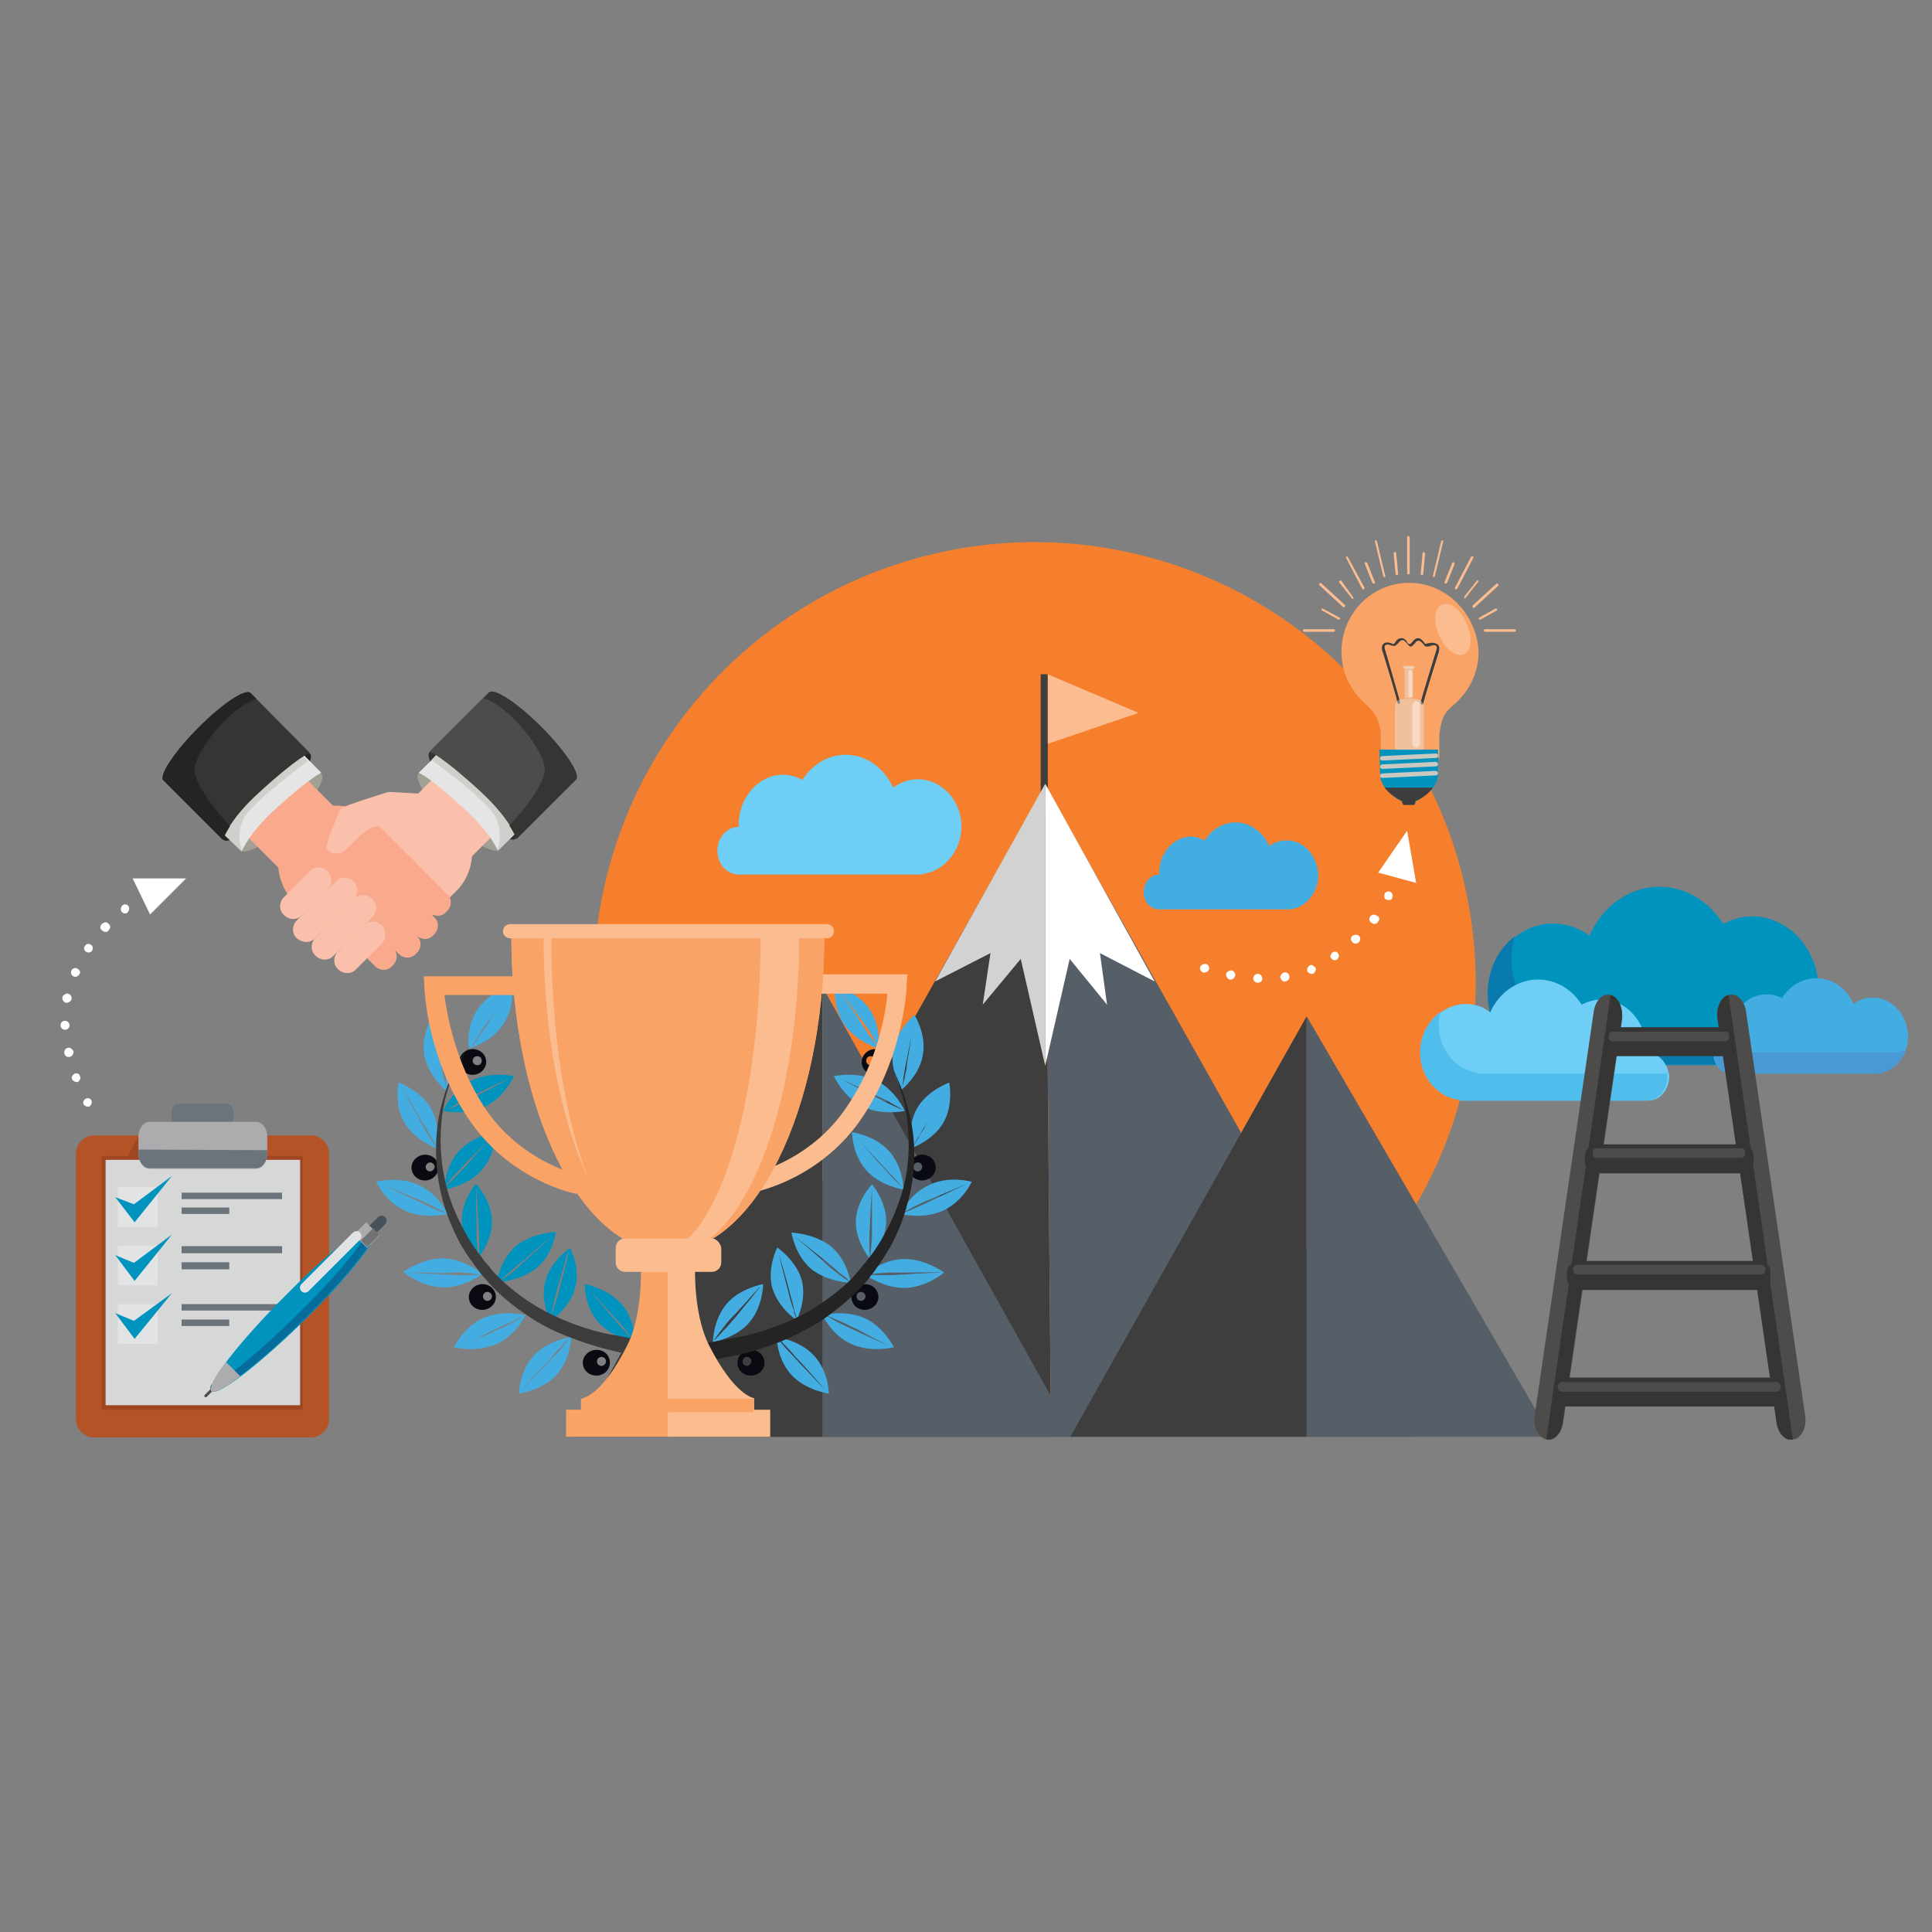 <?xml version="1.0" encoding="utf-8"?>
<!-- Generator: Adobe Illustrator 24.0.1, SVG Export Plug-In . SVG Version: 6.00 Build 0)  -->
<svg version="1.1" id="Layer_1" xmlns="http://www.w3.org/2000/svg" xmlns:xlink="http://www.w3.org/1999/xlink" x="0px" y="0px"
	 viewBox="0 0 300 300" style="enable-background:new 0 0 300 300;" xml:space="preserve">
<rect x="0" y="0" width="300" height="300" fill="#808080" stroke="none"/>
<style type="text/css">
	.st0{fill:#F57F2D;}
	.st1{fill:#6FCEF5;}
	.st2{fill:#43ADE2;}
	.st3{fill:#3E3E3E;}
	.st4{fill:#FBBC90;}
	.st5{fill:#565F67;}
	.st6{fill:#D2D2D2;}
	.st7{fill:#FFFFFF;}
	.st8{fill:#0093BE;}
	.st9{fill:#0A0B12;}
	.st10{fill:#3D3D3D;}
	.st11{fill:#242424;}
	.st12{fill:#F9A367;}
	.st13{fill:#A29F95;}
	.st14{fill:#333333;}
	.st15{fill:#FBC0AB;}
	.st16{fill:#F9AA8C;}
	.st17{fill:#E5E5E5;}
	.st18{fill:#D0CFCB;}
	.st19{fill:#4D4C4A;}
	.st20{fill:#363533;}
	.st21{fill:#B45326;}
	.st22{fill:#9F4723;}
	.st23{fill:#D6D7D7;}
	.st24{fill:#6C747B;}
	.st25{fill:#ACABAD;}
	.st26{fill:#E2E3E4;}
	.st27{fill:#066C9B;}
	.st28{fill:#48515A;}
	.st29{fill:#727275;}
	.st30{fill:#087AAE;}
	.st31{fill:#499AD4;}
	.st32{fill:#50BEED;}
	.st33{opacity:0.4;fill:#E6EFEF;enable-background:new    ;}
	.st34{fill:#9CA4AB;}
	.st35{fill:#C9C8C1;}
	.st36{opacity:0.4;fill:#FFFFFF;enable-background:new    ;}
</style>
<g>
	<g>
		<g>
			
				<ellipse transform="matrix(0.707 -0.707 0.707 0.707 -60.914 158.328)" class="st0" cx="160.7" cy="152.7" rx="68.5" ry="68.5"/>
			<path class="st1" d="M142.5,121c-1.4,0-2.7,0.5-3.8,1.3c-1.4-3-4.1-5.1-7.4-5.1c-2.7,0-5.2,1.5-6.7,3.9c-0.9-0.5-2-0.8-3-0.8
				c-3.8,0-6.9,3.5-6.9,7.8c0,0.1,0,0.3,0,0.3l0,0c-1.8,0-3.3,1.6-3.3,3.7s1.5,3.7,3.3,3.7h28.6v-0.1c3.3-0.4,6-3.6,6-7.4
				C149.3,124.3,146.2,121,142.5,121z"/>
			<path class="st2" d="M199.8,130.5c-1,0-2,0.3-2.7,0.9c-0.9-2.1-2.9-3.7-5.2-3.7c-2,0-3.8,1.1-4.8,2.8c-0.7-0.3-1.4-0.6-2.1-0.6
				c-2.7,0-5,2.5-5,5.6c0,0.1,0,0.2,0,0.3l0,0c-1.3,0-2.4,1.2-2.4,2.7c0,1.5,1,2.7,2.4,2.7h20.4l0,0c2.4-0.3,4.3-2.6,4.3-5.3
				C204.6,132.9,202.5,130.5,199.8,130.5z"/>
			<g>
				<rect x="161.6" y="104.7" class="st3" width="1.1" height="18.3"/>
				<polygon class="st4" points="162.7,115.5 176.8,110.7 162.7,104.7 				"/>
			</g>
			<g>
				<polygon class="st3" points="105.4,223.1 163.2,223.1 162.3,121.9 				"/>
				<polygon class="st5" points="163.2,223.1 219.3,223.1 162.3,121.9 				"/>
				<polygon class="st6" points="153.8,148 152.6,156 158.5,148.9 162.3,165.5 162.3,121.7 145.2,152.4 				"/>
				<polygon class="st7" points="162.3,121.7 162.3,165.5 166.1,148.9 171.9,156 170.8,148 179.3,152.4 				"/>
			</g>
			<g>
				<polygon class="st3" points="127.7,223.1 127.7,153.2 89.3,223.1 				"/>
				<polygon class="st5" points="127.7,223.1 166.7,223.1 127.7,153.2 				"/>
			</g>
			<g>
				<polygon class="st3" points="202.9,223.1 202.9,157.8 166.2,223.1 				"/>
				<polygon class="st5" points="202.9,223.1 240.9,223.1 202.9,157.8 				"/>
			</g>
		</g>
		<g>
			<g>
				<g>
					<g>
						<path class="st2" d="M74.2,156.7c-1.9,2.7-1.4,6.1-1.4,6.1s3.5-0.9,5.3-3.7c1.9-2.7,1.4-6.1,1.4-6.1S76,154,74.2,156.7z
							 M76.2,158.2c-0.3,0.6-0.8,1.1-1.1,1.7c-0.3,0.5-0.7,1-1,1.5c-0.6,0.9-1,1.4-1,1.4l0,0c0,0,0.3-0.6,0.9-1.5
							c0.3-0.4,0.6-0.9,0.9-1.5c0.3-0.5,0.8-1.1,1.2-1.6c1.6-2.2,3.2-4.4,3.2-4.4l0,0C79.2,153.6,77.6,155.9,76.2,158.2z"/>
					</g>
					<g>
						<path class="st8" d="M73.2,167.8c-3,1.5-4.4,4.7-4.4,4.7s3.5,0.8,6.6-0.7c3-1.5,4.4-4.7,4.4-4.7S76.2,166.3,73.2,167.8z
							 M79.1,167.5c0,0-2.5,1.3-5,2.6c-0.6,0.3-1.3,0.6-1.8,0.9c-0.6,0.3-1.1,0.5-1.6,0.8c-0.9,0.4-1.6,0.7-1.6,0.7l0,0
							c0,0,0.6-0.3,1.5-0.9c0.4-0.3,1-0.5,1.6-0.9c0.6-0.3,1.2-0.6,1.9-0.9C76.5,168.6,79.1,167.4,79.1,167.5L79.1,167.5z"/>
					</g>
					<g>
						<path class="st8" d="M71.2,178.8c-2.2,2.5-2.2,5.9-2.2,5.9s3.6-0.5,5.8-3c2.2-2.5,2.2-5.9,2.2-5.9S73.5,176.3,71.2,178.8z
							 M76.5,176.3L76.5,176.3c0,0-1.8,2.1-3.6,4.1c-0.4,0.5-0.9,1-1.4,1.5c-0.4,0.5-0.9,0.9-1.2,1.3c-0.8,0.8-1.3,1.2-1.3,1.2l0,0
							c0,0,0.4-0.5,1.1-1.4c0.3-0.4,0.8-0.9,1.2-1.3c0.4-0.4,0.9-0.9,1.4-1.5C74.6,178.4,76.5,176.3,76.5,176.3z"/>
					</g>
					<g>
						<path class="st8" d="M84.7,198.9c-0.9,3.2,0.8,6.2,0.8,6.2s3-2,3.8-5.1c0.9-3.2-0.8-6.2-0.8-6.2S85.5,195.8,84.7,198.9z
							 M87,199.6c-0.2,0.7-0.3,1.3-0.5,1.9s-0.3,1.2-0.5,1.6c-0.3,0.9-0.5,1.6-0.5,1.6l0,0c0,0,0.1-0.7,0.3-1.6
							c0.1-0.5,0.3-1,0.4-1.7c0.2-0.6,0.3-1.3,0.5-1.9c0.8-2.6,1.5-5.2,1.5-5.2l0,0C88.4,194.4,87.7,197.1,87,199.6z"/>
					</g>
					<g>
						<path class="st8" d="M77.1,199.1c0,0,3.6-0.1,6.2-2.2c2.6-2.1,3-5.6,3-5.6s-3.6,0.1-6.2,2.2C77.6,195.7,77.1,199.1,77.1,199.1
							z M85.9,191.9L85.9,191.9c0,0-2.1,1.8-4.2,3.7c-0.5,0.4-1,0.9-1.5,1.4c-0.5,0.4-0.9,0.8-1.4,1.1c-0.9,0.6-1.4,1-1.4,1l0,0
							c0,0,0.5-0.5,1.3-1.2c0.4-0.3,0.9-0.8,1.4-1.2s1-0.9,1.6-1.3C83.6,193.6,85.9,191.9,85.9,191.9z"/>
					</g>
					<g>
						<path class="st8" d="M71.7,189.7c0.1,3.2,2.5,5.7,2.5,5.7s2.3-2.7,2.2-5.9c-0.1-3.2-2.5-5.7-2.5-5.7S71.6,186.5,71.7,189.7z
							 M74,184.5c0,0,0.1,2.7,0.3,5.4c0,0.7,0.1,1.4,0.1,2s0,1.2,0,1.7c0,1-0.1,1.7-0.1,1.7l0,0c0,0-0.1-0.7-0.2-1.7
							c0-0.5-0.1-1.1-0.1-1.7s0-1.3,0-2C73.9,187.2,73.9,184.5,74,184.5L74,184.5z"/>
					</g>
					<g>
						<path class="st8" d="M90.8,199.4c0,0-0.1,3.4,2.1,5.9c2.2,2.5,5.7,3.1,5.7,3.1s0.1-3.4-2.1-5.9
							C94.3,200,90.8,199.4,90.8,199.4z M98.5,208.2L98.5,208.2c0,0-0.5-0.4-1.2-1.2c-0.3-0.3-0.8-0.9-1.2-1.3
							c-0.4-0.5-0.9-1-1.3-1.5c-1.8-2.1-3.5-4.2-3.5-4.2l0,0c0,0,1.9,2.1,3.7,4.1c0.4,0.5,0.9,1,1.4,1.5c0.4,0.5,0.8,0.9,1.1,1.4
							C98.1,207.7,98.5,208.2,98.5,208.2z"/>
					</g>
					<g>
						<path class="st2" d="M67.2,157.7c0,0-1.9,2.9-1.3,6.2c0.6,3.2,3.3,5.4,3.3,5.4s1.9-2.9,1.3-6.2
							C70,159.8,67.2,157.7,67.2,157.7z M69.3,168.9c0,0-0.2-0.7-0.4-1.6c-0.1-0.5-0.3-1.1-0.3-1.7s-0.2-1.3-0.3-2
							c-0.4-2.7-0.9-5.3-0.9-5.3l0,0c0,0,0.5,2.7,1.1,5.3c0.2,0.7,0.3,1.3,0.4,2c0.1,0.6,0.2,1.2,0.3,1.7
							C69.3,168.3,69.3,168.9,69.3,168.9L69.3,168.9z"/>
					</g>
					<g>
						<path class="st2" d="M61.9,168.1c0,0-0.8,3.3,0.9,6.2c1.6,2.8,5,4,5,4s0.8-3.3-0.9-6.2C65.3,169.3,61.9,168.1,61.9,168.1z
							 M67.7,178.1L67.7,178.1c0,0-0.4-0.5-0.9-1.4c-0.3-0.4-0.6-0.9-0.9-1.5c-0.3-0.5-0.7-1.1-0.9-1.7c-1.4-2.4-2.7-4.7-2.7-4.7
							l0,0c0,0,1.5,2.3,2.8,4.6c0.3,0.6,0.7,1.2,1,1.7c0.3,0.5,0.6,1.1,0.9,1.5C67.5,177.5,67.7,178.1,67.7,178.1z"/>
					</g>
					<g>
						<path class="st2" d="M65,184c-3.1-1.4-6.6-0.5-6.6-0.5s1.5,3.2,4.5,4.5c3.1,1.4,6.6,0.5,6.6,0.5S68.1,185.4,65,184z
							 M69.3,188.4L69.3,188.4c0,0-0.7-0.2-1.6-0.6c-0.5-0.2-1-0.4-1.6-0.7c-0.6-0.3-1.2-0.6-1.9-0.9c-2.6-1.2-5.1-2.4-5.1-2.4l0,0
							c0,0,2.6,1.1,5.2,2.2c0.7,0.3,1.3,0.5,1.9,0.8s1.1,0.5,1.6,0.8C68.7,188,69.3,188.4,69.3,188.4z"/>
					</g>
					<g>
						<path class="st2" d="M62.6,197.5c0,0,2.7,2.3,6.1,2.4c3.4,0.1,6.2-2.1,6.2-2.1s-2.7-2.3-6.1-2.4
							C65.5,195.4,62.6,197.5,62.6,197.5z M71.1,197.6c0.7,0,1.3,0.1,1.8,0.1c1,0.1,1.8,0.2,1.8,0.2l0,0c0,0-0.7,0-1.8,0.1
							c-0.5,0-1.1,0-1.8,0c-0.7,0-1.4-0.1-2.1-0.1c-2.8-0.1-5.6-0.3-5.6-0.3l0,0c0,0,2.8,0,5.6,0.1
							C69.8,197.6,70.5,197.6,71.1,197.6z"/>
					</g>
					<g>
						<path class="st2" d="M75,204.7c-3.1,1.4-4.5,4.5-4.5,4.5s3.5,0.9,6.6-0.5c3.1-1.4,4.5-4.5,4.5-4.5S78.1,203.3,75,204.7z
							 M81.4,204.3L81.4,204.3c0,0-0.6,0.3-1.5,0.9c-0.5,0.3-1,0.5-1.6,0.8c-0.6,0.3-1.3,0.5-1.9,0.9c-2.6,1.1-5.1,2.3-5.1,2.3l0,0
							c0,0,2.6-1.2,5-2.5c0.6-0.3,1.3-0.6,1.9-0.9c0.6-0.3,1.2-0.5,1.6-0.7C80.7,204.5,81.4,204.3,81.4,204.3z"/>
					</g>
					<g>
						<path class="st2" d="M80.6,216.4c0,0,3.6-0.5,5.8-2.9c2.2-2.4,2.3-5.9,2.3-5.9s-3.6,0.5-5.8,2.9
							C80.6,213,80.6,216.4,80.6,216.4z M86,210.3c0.4-0.5,0.9-0.9,1.2-1.3c0.7-0.8,1.2-1.2,1.2-1.2l0,0c0,0-0.4,0.5-1.1,1.4
							c-0.3,0.4-0.7,0.9-1.2,1.3c-0.4,0.4-0.9,0.9-1.4,1.5c-1.9,2-3.8,4-3.8,4l0,0c0,0,1.8-2.1,3.7-4.1
							C85.2,211.3,85.6,210.8,86,210.3z"/>
					</g>
					<path class="st9" d="M73.4,162.9c-1.1,0-2.1,0.9-2.1,2s0.9,2,2.1,2c1.1,0,2.1-0.9,2.1-2S74.6,162.9,73.4,162.9z M74.1,165.4
						c-0.4,0-0.7-0.3-0.7-0.7s0.3-0.7,0.7-0.7c0.4,0,0.7,0.3,0.7,0.7C74.8,165.2,74.5,165.4,74.1,165.4z"/>
					<path class="st9" d="M66,179.3c-1.1,0-2.1,0.9-2.1,2s0.9,2,2.1,2c1.1,0,2.1-0.9,2.1-2S67.2,179.3,66,179.3z M66.8,181.9
						c-0.4,0-0.7-0.3-0.7-0.7c0-0.3,0.3-0.7,0.7-0.7c0.3,0,0.7,0.3,0.7,0.7C67.5,181.5,67.1,181.9,66.8,181.9z"/>
					<path class="st9" d="M74.9,199.4c-1.1,0-2.1,0.9-2.1,2s0.9,2,2.1,2c1.1,0,2.1-0.9,2.1-2S76.1,199.4,74.9,199.4z M75.7,202
						c-0.4,0-0.7-0.3-0.7-0.7s0.3-0.7,0.7-0.7c0.3,0,0.7,0.3,0.7,0.7S76,202,75.7,202z"/>
					<path class="st9" d="M92.6,209.6c-1.1,0-2.1,0.9-2.1,2c0,1.1,0.9,2,2.1,2s2.1-0.9,2.1-2C94.7,210.4,93.8,209.6,92.6,209.6z
						 M93.4,212.1c-0.4,0-0.7-0.3-0.7-0.7s0.3-0.7,0.7-0.7c0.4,0,0.7,0.3,0.7,0.7C94.1,211.8,93.7,212.1,93.4,212.1z"/>
					<path class="st10" d="M111.8,216.9c-0.3-0.6-0.7-1.5-1.5-2.5c-0.8-0.9-1.8-2.1-3.2-3.1c-1.4-0.9-3.1-1.9-5-2.5
						c-1-0.3-2.1-0.6-3.1-0.8c-0.5-0.1-1.1-0.2-1.6-0.3c-0.5-0.1-1-0.2-1.5-0.3c-2.1-0.3-4.3-0.9-6.5-1.7s-4.4-1.8-6.5-3.1
						c-2.1-1.3-4-2.8-5.7-4.5c-0.4-0.4-0.9-0.9-1.2-1.4c-0.4-0.5-0.9-0.9-1.2-1.5c-0.8-0.9-1.5-2-2.1-3c-1.2-2.1-2.2-4.2-2.9-6.3
						c-1.4-4.4-1.6-8.6-1.2-12.2c0.4-3.6,1.5-6.5,2.6-8.5c0.5-0.9,0.9-1.7,1.3-2.1c0.3-0.5,0.5-0.8,0.5-0.8s-0.2,0.3-0.5,0.7
						c-0.3,0.5-0.9,1.2-1.4,2.1c-1.1,1.9-2.3,4.8-3,8.5c-0.6,3.7-0.6,8.1,0.6,12.6c0.6,2.3,1.5,4.5,2.7,6.8c0.6,1.1,1.3,2.1,2.1,3.2
						c0.3,0.5,0.8,1,1.1,1.5c0.4,0.5,0.9,1,1.3,1.5c1.7,1.9,3.8,3.6,5.9,5c2.1,1.5,4.4,2.6,6.8,3.5c2.3,0.9,4.6,1.6,6.8,2.1
						c0.5,0.1,1.1,0.3,1.7,0.3c0.6,0.1,1,0.2,1.5,0.3c0.9,0.2,1.9,0.4,2.7,0.7c1.7,0.6,3.2,1.3,4.3,2.1c1.1,0.9,2,1.7,2.5,2.5
						c0.6,0.8,0.9,1.5,1.1,1.9c0.1,0.3,0.2,0.4,0.2,0.5s0,0.2,0,0.2l2.9-0.6c0,0,0-0.2-0.1-0.3C112,217.4,111.9,217.2,111.8,216.9z"
						/>
				</g>
				<g>
					<g>
						<path class="st2" d="M129.7,153c0,0-0.5,3.4,1.4,6.1c1.9,2.7,5.3,3.7,5.3,3.7s0.5-3.4-1.4-6.1C133.2,154,129.7,153,129.7,153z
							 M136.4,162.6L136.4,162.6c0,0-0.4-0.5-1.1-1.4c-0.3-0.4-0.7-0.9-1-1.5c-0.3-0.5-0.8-1.1-1.1-1.7c-1.5-2.3-3-4.5-3-4.5l0,0
							c0,0,1.6,2.2,3.2,4.4c0.4,0.5,0.8,1.1,1.2,1.6c0.3,0.5,0.7,1,0.9,1.5C136,162,136.4,162.6,136.4,162.6z"/>
					</g>
					<g>
						<path class="st2" d="M136.1,167.8c-3-1.5-6.6-0.7-6.6-0.7s1.4,3.2,4.4,4.7c3,1.5,6.6,0.7,6.6,0.7S139.1,169.3,136.1,167.8z
							 M140.3,172.4L140.3,172.4c0,0-0.7-0.3-1.6-0.7c-0.5-0.3-1-0.4-1.6-0.8c-0.6-0.3-1.2-0.6-1.8-0.9c-2.5-1.3-5-2.6-5-2.6l0,0
							c0,0,2.6,1.2,5.1,2.4c0.6,0.3,1.3,0.6,1.9,0.9c0.6,0.3,1.1,0.6,1.6,0.9C139.7,172,140.3,172.4,140.3,172.4z"/>
					</g>
					<g>
						<path class="st2" d="M132.3,175.8c0,0,0,3.4,2.2,5.9c2.2,2.5,5.8,3,5.8,3s0-3.4-2.2-5.9C135.9,176.3,132.3,175.8,132.3,175.8z
							 M140.2,184.4L140.2,184.4c0,0-0.5-0.4-1.3-1.2c-0.3-0.3-0.8-0.8-1.2-1.3c-0.4-0.5-0.9-1-1.4-1.5c-1.8-2.1-3.7-4.1-3.7-4.1
							l0,0c0,0,1.9,2,3.8,4c0.5,0.5,0.9,1,1.4,1.5c0.4,0.5,0.9,0.9,1.2,1.3C139.7,183.9,140.2,184.4,140.2,184.4z"/>
					</g>
					<g>
						<path class="st2" d="M120.7,193.7c0,0-1.6,3.1-0.8,6.2c0.9,3.2,3.8,5.1,3.8,5.1s1.6-3.1,0.8-6.2
							C123.7,195.8,120.7,193.7,120.7,193.7z M123.7,204.9c0,0-0.3-0.6-0.5-1.6c-0.2-0.5-0.3-1-0.5-1.6c-0.2-0.6-0.3-1.3-0.5-1.9
							c-0.7-2.7-1.3-5.2-1.3-5.2l0,0c0,0,0.8,2.6,1.5,5.2c0.2,0.7,0.3,1.3,0.5,1.9s0.3,1.2,0.4,1.7
							C123.6,204.2,123.7,204.9,123.7,204.9L123.7,204.9z"/>
					</g>
					<g>
						<path class="st2" d="M129.1,193.6c-2.6-2.1-6.2-2.2-6.2-2.2s0.5,3.4,3,5.6c2.6,2.1,6.2,2.2,6.2,2.2S131.6,195.7,129.1,193.6z
							 M131.9,199L131.9,199c0,0-0.6-0.3-1.5-1c-0.4-0.3-0.9-0.7-1.4-1.1c-0.5-0.4-1-0.9-1.5-1.4c-2.1-1.8-4.2-3.6-4.2-3.6l0,0
							c0,0,2.1,1.7,4.4,3.5c0.5,0.4,1.1,0.9,1.6,1.3s0.9,0.9,1.4,1.2C131.5,198.4,131.9,199,131.9,199z"/>
					</g>
					<g>
						<path class="st2" d="M132.9,189.6c-0.1,3.2,2.2,5.9,2.2,5.9s2.4-2.6,2.5-5.7c0.1-3.2-2.2-5.9-2.2-5.9S133,186.4,132.9,189.6z
							 M135.4,189.9c0,0.7,0,1.4,0,2s-0.1,1.2-0.1,1.7c-0.1,1-0.2,1.7-0.2,1.7l0,0c0,0-0.1-0.7-0.1-1.7c0-0.5,0-1.1,0-1.7
							s0.1-1.3,0.1-2c0.1-2.7,0.3-5.4,0.3-5.4l0,0C135.4,184.5,135.4,187.2,135.4,189.9z"/>
					</g>
					<g>
						<path class="st2" d="M112.8,202.5c-2.1,2.5-2.1,5.9-2.1,5.9s3.6-0.6,5.7-3.1c2.1-2.5,2.1-5.9,2.1-5.9S114.9,200,112.8,202.5z
							 M114.5,204.2c-0.4,0.5-0.9,1-1.3,1.5c-0.4,0.5-0.9,0.9-1.2,1.3c-0.7,0.8-1.2,1.2-1.2,1.2l0,0c0,0,0.4-0.6,1-1.4
							c0.3-0.4,0.7-0.9,1.1-1.4c0.4-0.5,0.9-1,1.4-1.5c1.9-2.1,3.7-4.1,3.7-4.1l0,0C118,199.9,116.3,202,114.5,204.2z"/>
					</g>
					<g>
						<path class="st2" d="M138.7,163c-0.6,3.2,1.3,6.2,1.3,6.2s2.8-2.2,3.3-5.4c0.6-3.2-1.3-6.2-1.3-6.2S139.3,159.8,138.7,163z
							 M141.1,163.6c-0.1,0.7-0.3,1.4-0.3,2s-0.3,1.2-0.3,1.7c-0.3,1-0.4,1.6-0.4,1.6l0,0c0,0,0.1-0.7,0.2-1.7
							c0.1-0.5,0.2-1.1,0.3-1.7c0.1-0.6,0.3-1.3,0.4-2c0.5-2.7,1.1-5.3,1.1-5.3l0,0C141.9,158.3,141.5,161,141.1,163.6z"/>
					</g>
					<g>
						<path class="st2" d="M142.4,172.1c-1.6,2.8-0.9,6.2-0.9,6.2s3.4-1.2,5-4s0.9-6.2,0.9-6.2S144,169.3,142.4,172.1z M144.4,173.5
							c-0.3,0.6-0.7,1.2-0.9,1.7c-0.3,0.5-0.7,1-0.9,1.5c-0.5,0.9-0.9,1.5-0.9,1.5l0,0c0,0,0.3-0.6,0.8-1.5c0.3-0.4,0.5-0.9,0.9-1.5
							c0.3-0.5,0.7-1.1,1-1.7c1.5-2.3,2.8-4.6,2.8-4.6l0,0C147.1,168.7,145.7,171.1,144.4,173.5z"/>
					</g>
					<g>
						<path class="st2" d="M144.3,184c-3.1,1.4-4.5,4.5-4.5,4.5s3.5,0.9,6.6-0.5c3.1-1.4,4.5-4.5,4.5-4.5S147.3,182.5,144.3,184z
							 M150.2,183.8c0,0-2.6,1.2-5.1,2.4c-0.6,0.3-1.3,0.6-1.9,0.9c-0.6,0.3-1.2,0.5-1.6,0.7c-0.9,0.4-1.6,0.6-1.6,0.6l0,0
							c0,0,0.6-0.3,1.5-0.8c0.5-0.3,1-0.5,1.6-0.8c0.6-0.3,1.3-0.5,1.9-0.8C147.6,184.9,150.2,183.8,150.2,183.8L150.2,183.8z"/>
					</g>
					<g>
						<path class="st2" d="M134.3,197.9c0,0,2.8,2.1,6.2,2.1c3.4-0.1,6.1-2.4,6.1-2.4s-2.8-2.1-6.2-2.1
							C137.1,195.5,134.3,197.9,134.3,197.9z M146,197.6c0,0-2.8,0.1-5.6,0.3c-0.7,0-1.5,0.1-2.1,0.1c-0.7,0-1.3,0-1.8,0
							c-1,0-1.8-0.1-1.8-0.1l0,0c0,0,0.7-0.1,1.8-0.2c0.5,0,1.1-0.1,1.8-0.1c0.7,0,1.4,0,2.1,0C143.1,197.6,146,197.5,146,197.6
							L146,197.6z"/>
					</g>
					<g>
						<path class="st2" d="M134.3,204.7c-3.1-1.4-6.6-0.5-6.6-0.5s1.5,3.2,4.5,4.5c3.1,1.4,6.6,0.5,6.6,0.5S137.3,206.1,134.3,204.7
							z M138.1,209c0,0-2.6-1.1-5.1-2.3c-0.7-0.3-1.3-0.6-1.9-0.9c-0.6-0.3-1.1-0.5-1.6-0.8c-0.9-0.5-1.5-0.9-1.5-0.9l0,0
							c0,0,0.7,0.3,1.6,0.7c0.5,0.2,1,0.4,1.6,0.7c0.6,0.3,1.2,0.6,1.9,0.9C135.6,207.8,138.1,209,138.1,209L138.1,209z"/>
					</g>
					<g>
						<path class="st2" d="M120.6,207.6c0,0,0,3.4,2.3,5.9c2.2,2.4,5.8,2.9,5.8,2.9s0-3.4-2.3-5.9
							C124.2,208.1,120.6,207.6,120.6,207.6z M128.2,215.9c0,0-1.9-2-3.8-4c-0.5-0.5-0.9-1-1.4-1.5c-0.4-0.5-0.9-0.9-1.2-1.3
							c-0.7-0.8-1.1-1.4-1.1-1.4l0,0c0,0,0.5,0.4,1.2,1.2c0.3,0.3,0.8,0.8,1.2,1.3c0.4,0.5,0.9,1,1.4,1.5
							C126.4,213.8,128.2,215.9,128.2,215.9L128.2,215.9z"/>
					</g>
					<path class="st9" d="M135.9,162.9c-1.1,0-2.1,0.9-2.1,2s0.9,2,2.1,2s2.1-0.9,2.1-2S137,162.9,135.9,162.9z M135.2,165.4
						c-0.4,0-0.7-0.3-0.7-0.7s0.3-0.7,0.7-0.7c0.4,0,0.7,0.3,0.7,0.7C135.9,165.2,135.5,165.4,135.2,165.4z"/>
					<path class="st9" d="M143.2,179.3c-1.1,0-2.1,0.9-2.1,2s0.9,2,2.1,2c1.1,0,2.1-0.9,2.1-2S144.4,179.3,143.2,179.3z
						 M142.5,181.9c-0.4,0-0.7-0.3-0.7-0.7c0-0.3,0.3-0.7,0.7-0.7c0.4,0,0.7,0.3,0.7,0.7C143.2,181.5,142.9,181.9,142.5,181.9z"/>
					<path class="st9" d="M134.3,199.4c-1.1,0-2.1,0.9-2.1,2s0.9,2,2.1,2c1.1,0,2.1-0.9,2.1-2S135.5,199.4,134.3,199.4z M133.7,202
						c-0.4,0-0.7-0.3-0.7-0.7s0.3-0.7,0.7-0.7c0.3,0,0.7,0.3,0.7,0.7S134,202,133.7,202z"/>
					<path class="st9" d="M116.6,209.6c-1.1,0-2.1,0.9-2.1,2c0,1.1,0.9,2,2.1,2s2.1-0.9,2.1-2C118.7,210.4,117.7,209.6,116.6,209.6z
						 M116,212.1c-0.4,0-0.7-0.3-0.7-0.7s0.3-0.7,0.7-0.7c0.3,0,0.7,0.3,0.7,0.7C116.6,211.8,116.3,212.1,116,212.1z"/>
					<path class="st11" d="M138.4,165.5c-0.5-0.9-1-1.6-1.4-2.1c-0.3-0.4-0.5-0.7-0.5-0.7s0.2,0.3,0.5,0.8
						C137.3,164,137.8,164.7,138.4,165.5c0.9,2,2.1,4.9,2.5,8.6c0.4,3.6,0.3,8-1.2,12.2c-0.7,2.1-1.7,4.3-2.9,6.3
						c-0.6,1-1.3,2.1-2.1,3c-0.3,0.5-0.8,0.9-1.2,1.5c-0.3,0.4-0.8,0.9-1.2,1.4c-1.7,1.7-3.7,3.2-5.7,4.5c-2.1,1.3-4.3,2.3-6.5,3.1
						c-2.2,0.8-4.4,1.4-6.5,1.7c-0.5,0.1-1,0.2-1.5,0.3c-0.5,0.1-1.1,0.2-1.6,0.3c-1.1,0.2-2.1,0.4-3.1,0.8c-2,0.6-3.7,1.5-5,2.5
						s-2.4,2.1-3.2,3.1c-0.8,0.9-1.2,1.9-1.5,2.5c-0.2,0.3-0.3,0.6-0.3,0.8c-0.1,0.2-0.1,0.3-0.1,0.3l2.9,0.6c0,0,0-0.1,0-0.2
						c0-0.1,0.1-0.3,0.2-0.5c0.2-0.4,0.5-1.1,1.1-1.9c0.6-0.8,1.4-1.6,2.5-2.5c1.1-0.9,2.6-1.5,4.3-2.1c0.9-0.3,1.8-0.5,2.7-0.7
						c0.5-0.1,0.9-0.2,1.5-0.3c0.5-0.1,1.1-0.2,1.7-0.3c2.2-0.5,4.5-1.2,6.8-2.1c2.3-0.9,4.6-2.1,6.8-3.5c2.1-1.5,4.2-3.2,5.9-5
						c0.4-0.5,0.9-0.9,1.3-1.5c0.3-0.5,0.8-0.9,1.1-1.5c0.8-1,1.4-2.1,2.1-3.2c1.2-2.2,2.1-4.4,2.7-6.8c1.3-4.5,1.3-9,0.6-12.6
						C140.7,170.3,139.4,167.4,138.4,165.5z"/>
				</g>
			</g>
			<g>
				<path class="st4" d="M126.9,154.3h10.9c-0.3,3.1-1.5,10.5-6.2,17.4c-5.7,8.7-14.9,10.6-15,10.6l0.6,2.8
					c0.4-0.1,10.5-2.1,16.9-11.9c6.3-9.6,6.7-19.9,6.7-20.4l0.1-1.5h-14.1L126.9,154.3L126.9,154.3z"/>
				<path class="st12" d="M79.4,145.1c0,0.1,0,0.1,0,0.2c0,27.1,10.9,49.1,24.3,49.1c13.4,0,24.3-22,24.3-49.1c0-0.1,0-0.1,0-0.2
					L79.4,145.1L79.4,145.1z"/>
				<path class="st12" d="M79.4,145.1c0,0.1,0,0.1,0,0.2c0,27.1,10.9,49.1,24.3,49.1c13.4,0,24.3-22,24.3-49.1c0-0.1,0-0.1,0-0.2
					L79.4,145.1L79.4,145.1z"/>
				<g>
					<path class="st12" d="M97.4,208.9c-4,8-7,8.2-7,8.2v1.8h-2.5v4.2h15.9v-28.4l-4.3,0.3C99.4,194.9,100.2,203.3,97.4,208.9z"/>
					<g>
						<path class="st4" d="M117.1,217.1c0,0-3-0.3-7-8.2c-2.8-5.6-2.1-13.9-2.1-13.9l-4.3-0.3v28.4h15.9v-4.2h-2.5V217.1z"/>
					</g>
				</g>
				<path class="st12" d="M75.2,171.9c-4.5-6.9-5.8-14.4-6.2-17.4h10.9v-2.9H65.8l0.1,1.5c0,0.4,0.3,10.8,6.7,20.4
					c6.4,9.8,16.5,11.8,16.9,11.9l0.6-2.8C90,182.4,80.9,180.6,75.2,171.9z"/>
				<g>
					<g>
						<path class="st4" d="M85.7,145.3h-1.3c0,0.1,0,0.1,0,0.2c0,15,2.7,28.4,6.9,37.4c-3.5-9-5.7-22.4-5.7-37.4
							C85.7,145.4,85.7,145.4,85.7,145.3z"/>
					</g>
					<g>
						<path class="st4" d="M118.1,145.3c0,0.1,0,0.1,0,0.2c0,26.1-6.7,47.4-15.1,49c0.4,0.1,0.9,0.1,1.3,0.1
							c10.9,0,19.8-22,19.8-49.1c0-0.1,0-0.1,0-0.2H118.1z"/>
					</g>
				</g>
				<path class="st4" d="M110.5,192.3H97.1c-0.9,0-1.5,0.7-1.5,1.5v2.2c0,0.9,0.7,1.5,1.5,1.5h13.4c0.9,0,1.5-0.7,1.5-1.5v-2.2
					C111.9,193,111.2,192.3,110.5,192.3z"/>
				<rect x="90.2" y="217.2" class="st12" width="26.8" height="2.1"/>
				<path class="st4" d="M128.4,143.5H79.2c-0.6,0-1.1,0.5-1.1,1.1s0.5,1.1,1.1,1.1h49.2c0.6,0,1.1-0.5,1.1-1.1
					S129,143.5,128.4,143.5z"/>
			</g>
		</g>
		<g>
			<path class="st11" d="M40,122.3c-3.8,3.8-6.2,7.4-5.3,8.1c0.8,0.8,4.4-1.6,8.1-5.3c3.8-3.8,6.2-7.4,5.3-8.1
				C47.4,116.1,43.7,118.5,40,122.3z"/>
			<path class="st13" d="M42.2,124.6c-3.4,3.2-5.6,6.6-4.8,7.4c0.8,0.9,4.3-1.1,7.7-4.4c3.4-3.2,5.6-6.6,4.8-7.4
				C49.1,119.3,45.7,121.3,42.2,124.6z"/>
			<path class="st14" d="M66.7,116.8c-0.8,0.8,1.6,4.4,5.3,8.1c3.8,3.8,7.4,6.2,8.1,5.3c0.8-0.8-1.6-4.4-5.3-8.1
				C71.1,118.4,67.5,116,66.7,116.8z"/>
			<path class="st13" d="M72.7,124.5c-3.4-3.2-6.8-5.2-7.7-4.4c-0.8,0.9,1.4,4.2,4.8,7.4c3.4,3.2,6.8,5.2,7.7,4.4
				C78.2,131.1,76.1,127.7,72.7,124.5z"/>
			
				<rect x="63.6" y="118.4" transform="matrix(0.707 -0.707 0.707 0.707 -67.052 87.791)" class="st15" width="17.8" height="12.8"/>
			<path class="st15" d="M70.3,125.8c-3.2-3.2-8.6-3.2-11.9,0l-6.1,6.1c-3.2,3.2-3.2,8.6,0,11.9l0.6,0.6c3.2,3.2,8.6,3.2,11.9,0
				l6.1-6.1c3.2-3.2,3.2-8.6,0-11.9L70.3,125.8z"/>
			
				<rect x="37.6" y="117.6" transform="matrix(0.707 -0.707 0.707 0.707 -76.526 68.138)" class="st16" width="12.8" height="17.8"/>
			<path class="st16" d="M58.1,127.5c-3.2-3.2-8.6-3.2-11.9,0l-0.6,0.6c-3.2,3.2-3.2,8.6,0,11.9l6.1,6.1c3.2,3.2,8.6,3.2,11.9,0
				l0.6-0.6c3.2-3.2,3.2-8.6,0-11.9L58.1,127.5z"/>
			<path class="st15" d="M60.2,123c-0.5,0.2-7.3,2.2-7.4,2.7c-0.2,0.5-2.1,5-2.1,5.8c-0.1,0.9,1.9,1.4,2.7,0.7
				c0.9-0.7,3-3.3,4.6-3.8c2-0.5,3.8-0.8,5.1-0.9c0.6,0,3.3-0.2,5.2-0.3l4.1-3.1c0,0-4.4-0.9-5.5-0.9
				C65.9,123.4,60.8,122.9,60.2,123z"/>
			<path class="st15" d="M50.9,135.3c-0.8-0.8-2.1-0.8-2.8,0l-4,4c-0.8,0.8-0.8,2.1,0,2.8c0.8,0.8,2.1,0.8,2.8,0l4-4
				C51.6,137.4,51.6,136.1,50.9,135.3L50.9,135.3z"/>
			<g>
				<path class="st16" d="M55.3,141.5c-0.8-0.8-2-0.8-2.7,0l-0.1,0.1c-0.8,0.8-0.8,2,0,2.7l5.7,5.7c0.8,0.8,2,0.8,2.7,0l0.1-0.1
					c0.8-0.8,0.8-2,0-2.7L55.3,141.5z"/>
				<path class="st16" d="M56.6,137.2c-0.8-0.8-2-0.8-2.7,0l-0.1,0.1c-0.8,0.8-0.8,2,0,2.7l8.1,8.1c0.8,0.8,2,0.8,2.7,0l0.1-0.1
					c0.8-0.8,0.8-2,0-2.7L56.6,137.2z"/>
				<path class="st16" d="M59.3,134.3c-0.8-0.8-2-0.8-2.7,0l-0.1,0.1c-0.8,0.8-0.8,2,0,2.7l8.1,8.1c0.8,0.8,2,0.8,2.7,0l0.1-0.1
					c0.8-0.8,0.8-2,0-2.7L59.3,134.3z"/>
				<path class="st16" d="M63.7,133.1c-0.8-0.8-2-0.8-2.7,0l-0.1,0.1c-0.8,0.8-0.8,2,0,2.7l5.7,5.7c0.8,0.8,2,0.8,2.7,0l0.1-0.1
					c0.8-0.8,0.8-2,0-2.7L63.7,133.1z"/>
			</g>
			<path class="st15" d="M52.1,136.9l-6,6c-0.8,0.8-0.8,2.1,0,2.8s2.1,0.8,2.8,0l6-6c0.8-0.8,0.8-2.1,0-2.8
				C54.1,136.1,52.8,136.1,52.1,136.9z"/>
			<path class="st15" d="M55,139.6l-6,6c-0.8,0.8-0.8,2.1,0,2.8c0.8,0.8,2.1,0.8,2.8,0l6-6c0.8-0.8,0.8-2.1,0-2.8
				C57,138.8,55.7,138.8,55,139.6z"/>
			<path class="st15" d="M59.3,143.7c-0.8-0.8-2.1-0.8-2.8,0l-4,4c-0.8,0.8-0.8,2.1,0,2.8c0.8,0.8,2.1,0.8,2.8,0l4-4
				C60,145.8,60,144.5,59.3,143.7L59.3,143.7z"/>
			<path class="st17" d="M65,120c0,0,1.6,0.5,7,5.5c4.3,3.9,5.3,6.6,5.3,6.6l8.3-8.1l-12.2-12.2L65,120z"/>
			<path class="st17" d="M29.3,124l8.3,8.1c0,0,1-2.7,5.3-6.6c5.4-4.9,7-5.5,7-5.5l-8.3-8.4L29.3,124z"/>
			<path class="st18" d="M33.2,128.1l4.4,4.2c0,0-1.1-2.7,0.3-5.3c1.4-2.6,9.9-8.8,9.9-8.8l-1.5-1.5L33.2,128.1z"/>
			<path class="st18" d="M67,118c0,0,8.6,6.2,9.9,8.8c1.4,2.6,0.3,5.3,0.3,5.3l4.4-4.2l-13.2-11.4L67,118z"/>
			<path class="st19" d="M75.9,107.5L75.9,107.5l-9.2,9.2c0,0,1.8,0.6,7.8,6.1c4.8,4.4,5.7,7.4,5.7,7.4l9.2-9.1
				c0.8-0.8-1.6-4.4-5.4-8.2C80.5,109.3,77,107,75.9,107.5z"/>
			<path class="st20" d="M38.9,107.6c-0.9-0.7-4.4,1.7-8.1,5.4c-3.6,3.6-6,7.2-5.5,8.1l0,0l0.1,0.1l0,0l0,0l9.2,9.2
				c0,0,0.9-3.1,5.7-7.4c6-5.5,7.8-6.1,7.8-6.1L38.9,107.6L38.9,107.6z"/>
			<path class="st11" d="M39.8,108.5l-0.9-0.9l0,0c-0.9-0.7-4.4,1.7-8.1,5.4c-3.6,3.6-6,7.2-5.5,8.1l0,0l0.1,0.1l0,0l0,0l9.2,9.2
				c0,0,0.3-0.8,1.1-2.1l0,0c0,0-5.6-6-5.5-8.9C30.5,116.4,35.7,109.9,39.8,108.5z"/>
			<path class="st20" d="M84.1,112.9c-3.7-3.7-7.3-6.1-8.1-5.4l0,0l-0.9,0.9c4.1,1.4,9.2,7.9,9.5,10.9c0.2,2.9-5.5,8.9-5.5,8.9l0,0
				c0.9,1.4,1.1,2.1,1.1,2.1l9.2-9.2l0,0l0,0l0.1-0.1l0,0C90.1,120.1,87.7,116.5,84.1,112.9z"/>
		</g>
		<g>
			<g>
				<path class="st21" d="M48.3,176.3H14.6c-1.5,0-2.8,1.3-2.8,2.8v41.3c0,1.5,1.3,2.8,2.8,2.8h33.7c1.5,0,2.8-1.3,2.8-2.8v-41.3
					C51.1,177.6,49.8,176.3,48.3,176.3z"/>
				<polygon class="st22" points="21.5,176.5 19.8,179.5 15.8,179.5 15.8,218.9 47,218.9 47,179.5 41.4,179.5 				"/>
				<rect x="16.4" y="180.1" class="st23" width="30.2" height="38.1"/>
				<path class="st24" d="M35.4,171.4h-7.9c-0.5,0-0.9,0.8-0.9,1.7s0.3,1.7,0.9,1.7h7.9c0.4,0,0.9-0.8,0.9-1.7
					C36.3,172.3,35.9,171.4,35.4,171.4z"/>
				<path class="st25" d="M39.8,174.2H23.2c-0.9,0-1.7,1-1.7,2.3v2.7c0,1.3,0.8,2.3,1.7,2.3h16.6c0.9,0,1.7-1,1.7-2.3v-2.7
					C41.5,175.2,40.7,174.2,39.8,174.2z"/>
				<path class="st24" d="M21.5,179.1c0,1.3,0.8,2.3,1.7,2.3h16.6c0.9,0,1.7-1,1.7-2.3v-0.5l-20-0.1V179.1z"/>
				<rect x="28.2" y="185.2" class="st24" width="15.6" height="1"/>
				<rect x="28.2" y="187.5" class="st24" width="7.4" height="1"/>
				<rect x="18.3" y="184.3" class="st26" width="6.2" height="6.2"/>
				<polygon class="st8" points="17.9,185.9 20.9,189.8 26.7,182.6 20.8,187 				"/>
				<rect x="28.2" y="193.5" class="st24" width="15.6" height="1.1"/>
				<rect x="28.2" y="196" class="st24" width="7.4" height="1.1"/>
				<rect x="18.3" y="193.4" class="st26" width="6.2" height="6.2"/>
				<polygon class="st8" points="17.9,194.9 20.9,198.9 26.7,191.7 20.8,196.1 				"/>
				<rect x="28.2" y="202.5" class="st24" width="15.6" height="1"/>
				<rect x="28.2" y="204.9" class="st24" width="7.4" height="1"/>
				<rect x="18.3" y="202.5" class="st26" width="6.2" height="6.2"/>
				<polygon class="st8" points="17.9,203.9 20.9,207.9 26.7,200.8 20.8,205.1 				"/>
			</g>
			<g>
				<path class="st19" d="M32.8,215.6l-1,1c-0.1,0.1-0.1,0.3,0,0.3c0.1,0.1,0.3,0.1,0.3,0l1-1c0.1-0.1,0.1-0.3,0-0.3
					C33.1,215.6,32.9,215.6,32.8,215.6z"/>
				<path class="st8" d="M44.4,201.1c-7.3,7.3-12.5,14-11.5,14.9c0.9,0.9,7.6-4.3,14.9-11.5c7.3-7.3,11.6-13.1,10.7-14
					C57.5,189.5,51.7,193.7,44.4,201.1z"/>
				<path class="st27" d="M57.5,190.3c-0.6,2.1-4.5,7.1-10.7,13.2c-6.2,6.2-11.8,10.8-14,11.5c-0.2,0.4-0.2,0.8,0,0.9
					c0.9,0.9,7.6-4.3,14.9-11.5c7.3-7.3,11.6-13.1,10.7-14C58.2,190.2,58,190.2,57.5,190.3z"/>
				<path class="st25" d="M32.8,216c0.4,0.4,2.1-0.4,4.5-2.3l-2.2-2.2C33.3,213.8,32.4,215.6,32.8,216z"/>
				<path class="st28" d="M58.7,189l-2.1,2.1c-0.3,0.3-0.3,0.8,0,1.1c0.3,0.3,0.8,0.3,1.1,0l2.1-2.1c0.3-0.3,0.3-0.8,0-1.1
					C59.5,188.7,59,188.7,58.7,189z"/>
				
					<rect x="55.6" y="190.3" transform="matrix(0.707 -0.707 0.707 0.707 -118.91 96.481)" class="st25" width="2.7" height="2.9"/>
				
					<rect x="56.1" y="191.5" transform="matrix(0.707 -0.707 0.707 0.707 -119.033 96.913)" class="st29" width="2.7" height="1.4"/>
				<path class="st26" d="M54.8,191.4l-8,8c-0.3,0.3-0.3,0.8,0,1.1c0.3,0.3,0.8,0.3,1.1,0l8-8c0.3-0.3,0.3-0.8,0-1.1
					C55.7,191.1,55.1,191.1,54.8,191.4z"/>
			</g>
		</g>
		<g>
			<g>
				<path class="st8" d="M282.4,154.3C282.4,154.3,282.3,154.3,282.4,154.3c0-0.2,0-0.3,0-0.5c0-6.3-4.6-11.5-10.3-11.5
					c-1.6,0-3.2,0.4-4.5,1.2c-2.2-3.5-5.8-5.8-9.9-5.8c-4.8,0-8.9,3.1-10.9,7.6c-1.6-1.2-3.6-1.9-5.6-1.9c-5.6,0-10.1,5-10.1,11
					c0,5.6,3.9,10.3,8.9,10.9v0.1h42.4c2.7,0,5-2.5,5-5.5S285,154.3,282.4,154.3z"/>
				<path class="st30" d="M286,159.9h-42.4v-0.1c-5-0.6-8.9-5.3-8.9-10.9c0-1.2,0.2-2.4,0.5-3.5c-2.6,2-4.2,5.2-4.2,8.9
					c0,5.6,3.9,10.3,8.9,10.9v0.1h42.4c2.7,0,5-2.5,5-5.5v-0.1C286.8,159.9,286.5,159.9,286,159.9z"/>
			</g>
			<g>
				<path class="st2" d="M290.8,154.9c-1.1,0-2.1,0.3-3,1c-1-2.4-3.2-4-5.8-4c-2.2,0-4.1,1.2-5.3,3.1c-0.7-0.4-1.5-0.6-2.4-0.6
					c-3.1,0-5.5,2.7-5.5,6.2c0,0.1,0,0.2,0,0.3l0,0c-1.5,0-2.7,1.3-2.7,2.9c0,1.6,1.2,2.9,2.7,2.9h22.7l0,0c2.7-0.3,4.8-2.8,4.8-5.8
					C296.2,157.6,293.8,154.9,290.8,154.9z"/>
				<path class="st31" d="M294.7,163.4h-25.1c-1.1,0-2.1-0.7-2.6-1.7c-0.4,0.5-0.8,1.3-0.8,2.1c0,1.6,1.2,2.9,2.7,2.9h22.7l0,0
					c2-0.3,3.6-1.6,4.4-3.6C295.5,163.2,295,163.3,294.7,163.4L294.7,163.4z"/>
			</g>
			<g>
				<path class="st1" d="M255.7,163.4L255.7,163.4c0-0.1,0-0.3,0-0.3c0-4.4-3.2-7.9-7-7.9c-1.1,0-2.1,0.3-3.1,0.8
					c-1.5-2.4-4-3.9-6.8-3.9c-3.2,0-6.1,2.1-7.4,5.1c-1.1-0.9-2.4-1.3-3.8-1.3c-3.8,0-6.8,3.3-6.8,7.5c0,3.8,2.7,7,6.1,7.4v0.1h29
					c1.9,0,3.3-1.7,3.3-3.8C259,165.1,257.5,163.4,255.7,163.4z"/>
				<path class="st32" d="M258.5,166.7h-29v-0.1c-3.4-0.4-6.1-3.6-6.1-7.4c0-0.8,0.1-1.5,0.3-2.1c-1.9,1.4-3.2,3.7-3.2,6.3
					c0,3.8,2.7,7,6.1,7.4v0.1h29c1.9,0,3.3-1.7,3.3-3.8c0-0.2,0-0.3-0.1-0.5C258.9,166.6,258.7,166.7,258.5,166.7z"/>
			</g>
			<g>
				<path class="st19" d="M250.1,154.5H250c-1.1-0.3-2.2,0.8-2.5,2.4l-9.2,62.9c-0.3,1.7,0.5,3.3,1.7,3.7h0.2
					c1.1,0.3,2.2-0.8,2.5-2.4l9.2-62.9C252,156.5,251.2,154.8,250.1,154.5z"/>
				<path class="st19" d="M271.1,156.9c-0.3-1.6-1.4-2.7-2.5-2.4h-0.2c-1.2,0.3-2,2-1.7,3.7l9.2,62.9c0.3,1.6,1.4,2.7,2.5,2.4h0.2
					c1.2-0.3,2-2,1.7-3.7L271.1,156.9z"/>
				<path class="st20" d="M266.7,158.2l9.2,62.9c0.3,1.6,1.4,2.7,2.5,2.4l-10-69C267.2,154.8,266.5,156.5,266.7,158.2z"/>
				<path class="st20" d="M250.1,154.5l-10,69c1.1,0.3,2.2-0.8,2.5-2.4l9.2-62.9C252.1,156.5,251.3,154.8,250.1,154.5z"/>
				<path class="st20" d="M267.3,159.5H251c-1,0-1.8,0.9-1.8,1.8v0.9c0,1,0.9,1.8,1.8,1.8h16.3c1,0,1.8-0.9,1.8-1.8v-0.9
					C269.2,160.4,268.3,159.5,267.3,159.5z"/>
				<path class="st20" d="M270.5,177.7h-22.6c-1,0-1.8,0.9-1.8,1.8v0.9c0,1,0.9,1.8,1.8,1.8h22.6c1,0,1.8-0.9,1.8-1.8v-0.9
					C272.3,178.5,271.5,177.7,270.5,177.7z"/>
				<path class="st20" d="M273.1,195.8h-28c-1,0-1.8,0.9-1.8,1.8v0.9c0,1,0.9,1.8,1.8,1.8h28c1,0,1.8-0.9,1.8-1.8v-0.9
					C275,196.7,274.2,195.8,273.1,195.8z"/>
				<path class="st20" d="M275.4,213.9H243c-1,0-1.8,0.9-1.8,1.8v0.9c0,1,0.9,1.8,1.8,1.8h32.3c1,0,1.8-0.9,1.8-1.8v-0.9
					C277.2,214.8,276.3,213.9,275.4,213.9z"/>
				<path class="st19" d="M267.9,160.2h-17.5c-0.3,0-0.6,0.3-0.6,0.6v0.3c0,0.3,0.3,0.6,0.6,0.6h17.5c0.3,0,0.6-0.3,0.6-0.6v-0.3
					C268.5,160.5,268.3,160.2,267.9,160.2z"/>
				<path class="st19" d="M270.4,178.3h-22.5c-0.3,0-0.6,0.3-0.6,0.6v0.3c0,0.3,0.3,0.6,0.6,0.6h22.5c0.3,0,0.6-0.3,0.6-0.6v-0.3
					C271,178.5,270.7,178.3,270.4,178.3z"/>
				<path class="st19" d="M273.5,196.4h-28.6c-0.3,0-0.6,0.3-0.6,0.6v0.3c0,0.3,0.3,0.6,0.6,0.6h28.6c0.3,0,0.6-0.3,0.6-0.6V197
					C274.1,196.7,273.8,196.4,273.5,196.4z"/>
				<path class="st19" d="M275.9,214.6h-33.4c-0.3,0-0.6,0.3-0.6,0.6v0.3c0,0.3,0.3,0.6,0.6,0.6h33.4c0.3,0,0.6-0.3,0.6-0.6v-0.3
					C276.5,214.9,276.1,214.6,275.9,214.6z"/>
			</g>
		</g>
		<g>
			<g>
				<g>
					<path class="st7" d="M217.3,134.5c-0.3-0.1-0.8,0.2-0.9,0.5c-0.1,0.3,0.1,0.8,0.5,0.9c0.3,0.1,0.8-0.1,0.9-0.5
						C217.9,135,217.6,134.6,217.3,134.5z"/>
				</g>
				<g>
					<path class="st7" d="M215.9,138.5c-0.3-0.2-0.8,0-0.9,0.3s-0.1,0.8,0.3,0.9s0.8,0.1,0.9-0.3
						C216.3,139.1,216.3,138.7,215.9,138.5z"/>
				</g>
				<g>
					<path class="st7" d="M212.8,142.3c-0.3,0.3-0.2,0.8,0.2,1c0.3,0.3,0.8,0.2,1-0.2c0.3-0.3,0.2-0.8-0.2-0.9
						C213.4,141.9,213,142,212.8,142.3z"/>
				</g>
				<g>
					<path class="st7" d="M210,145.3c-0.3,0.3-0.3,0.7,0,1c0.3,0.3,0.7,0.3,1,0c0.3-0.3,0.3-0.7,0-1
						C210.8,145.1,210.4,145.1,210,145.3z"/>
				</g>
				<g>
					<path class="st7" d="M206.9,147.9c-0.3,0.3-0.4,0.7-0.2,0.9c0.2,0.3,0.7,0.4,0.9,0.2c0.3-0.3,0.4-0.7,0.2-0.9
						C207.6,147.7,207.2,147.7,206.9,147.9z"/>
				</g>
				<g>
					<path class="st7" d="M203.4,149.9c-0.3,0.2-0.5,0.5-0.4,0.9c0.2,0.3,0.5,0.5,0.9,0.4c0.3-0.2,0.5-0.6,0.4-0.9
						C204,150,203.7,149.7,203.4,149.9z"/>
				</g>
				<g>
					<path class="st7" d="M199.4,151c-0.3,0.1-0.6,0.4-0.6,0.8c0.1,0.3,0.4,0.7,0.8,0.6c0.4-0.1,0.7-0.4,0.6-0.8
						C200.2,151.2,199.8,150.9,199.4,151z"/>
				</g>
				<g>
					<path class="st7" d="M195.3,151.2c-0.3,0-0.7,0.3-0.7,0.7c0,0.4,0.3,0.7,0.7,0.7c0.4,0,0.8-0.3,0.7-0.7
						C196,151.6,195.7,151.2,195.3,151.2z"/>
				</g>
				<g>
					<path class="st7" d="M191.3,150.7c-0.3-0.1-0.8,0.2-0.9,0.5c-0.1,0.3,0.2,0.8,0.5,0.9c0.4,0.1,0.8-0.2,0.9-0.6
						C191.9,151.2,191.6,150.8,191.3,150.7z"/>
				</g>
				<g>
					<path class="st7" d="M187.3,149.7c-0.3-0.1-0.8,0.1-0.9,0.4c-0.2,0.3,0.1,0.8,0.4,0.9c0.3,0.1,0.8-0.1,0.9-0.4
						C187.9,150.2,187.6,149.8,187.3,149.7z"/>
				</g>
			</g>
			<polygon class="st7" points="214,135.5 219.9,137.1 218.5,129 			"/>
		</g>
		<g>
			<g>
				<g>
					<path class="st7" d="M22.7,138.2c-0.3,0.2-0.5,0.6-0.3,0.9c0.2,0.3,0.6,0.4,0.9,0.3c0.3-0.2,0.5-0.6,0.3-0.9
						S23.1,138.1,22.7,138.2z"/>
				</g>
				<g>
					<path class="st7" d="M19,140.6c-0.3,0.3-0.3,0.7-0.1,1c0.3,0.3,0.7,0.3,0.9,0.1c0.3-0.3,0.3-0.7,0.2-0.9
						C19.8,140.4,19.3,140.3,19,140.6z"/>
				</g>
				<g>
					<path class="st7" d="M15.8,143.5c-0.3,0.3-0.3,0.8,0.1,1c0.3,0.3,0.8,0.3,1-0.1c0.3-0.3,0.3-0.7-0.1-1
						C16.6,143.1,16.1,143.2,15.8,143.5z"/>
				</g>
				<g>
					<path class="st7" d="M13.2,146.9c-0.3,0.3-0.1,0.8,0.2,0.9c0.3,0.2,0.8,0.1,0.9-0.2c0.2-0.3,0.1-0.8-0.2-0.9
						C13.8,146.5,13.4,146.5,13.2,146.9z"/>
				</g>
				<g>
					<path class="st7" d="M12,150.4c-0.3-0.2-0.8,0-0.9,0.3c-0.2,0.3,0,0.8,0.3,0.9c0.3,0.2,0.8,0,0.9-0.3
						C12.6,151,12.4,150.6,12,150.4z"/>
				</g>
				<g>
					<path class="st7" d="M10.6,154.3c-0.3-0.1-0.8,0.2-0.9,0.5c-0.1,0.4,0.2,0.8,0.5,0.9s0.8-0.2,0.9-0.5
						C11.2,154.7,10.9,154.4,10.6,154.3z"/>
				</g>
				<g>
					<path class="st7" d="M10.1,158.5c-0.4,0-0.7,0.3-0.7,0.7c0,0.4,0.3,0.7,0.7,0.7c0.4,0,0.7-0.3,0.7-0.7
						C10.8,158.8,10.4,158.5,10.1,158.5z"/>
				</g>
				<g>
					<path class="st7" d="M10.5,162.7c-0.3,0.1-0.6,0.4-0.5,0.9c0.1,0.4,0.4,0.6,0.9,0.5c0.3-0.1,0.6-0.5,0.5-0.9
						C11.2,162.9,10.9,162.6,10.5,162.7z"/>
				</g>
				<g>
					<path class="st7" d="M11.6,166.7c-0.3,0.2-0.6,0.5-0.4,0.9c0.2,0.3,0.6,0.5,0.9,0.4c0.3-0.2,0.5-0.6,0.3-0.9
						C12.4,166.8,12,166.6,11.6,166.7z"/>
				</g>
				<g>
					<path class="st7" d="M13.3,170.6c-0.3,0.2-0.5,0.6-0.3,0.9c0.2,0.3,0.6,0.4,0.9,0.3c0.3-0.2,0.4-0.6,0.3-0.9
						C14.1,170.6,13.7,170.4,13.3,170.6z"/>
				</g>
			</g>
			<polygon class="st7" points="23.3,142 28.9,136.4 20.6,136.4 			"/>
		</g>
		<g>
			<g>
				<path class="st12" d="M218.8,90.5c-5.8,0-10.5,4.8-10.5,10.7c0,3,1.2,5.6,3.2,7.6c0.9,0.9,1.5,1.3,2.1,2.3
					c0.4,0.7,0.8,2.1,0.8,2.8c0,0.9,0,3.8,0,3.8h9.1V114c0,0,0.3-2.2,0.7-2.8c0.5-0.9,1-1.3,1.8-2c2.2-2,3.6-4.8,3.6-8
					C229.3,95.3,224.6,90.5,218.8,90.5z"/>
				<path class="st10" d="M218.8,100L218.8,100c-0.1,0-0.3-0.2-0.3-0.3c-0.2-0.3-0.4-0.6-0.9-0.6l0,0c-0.4,0-0.8,0.3-0.9,0.6
					c-0.1,0.2-0.3,0.3-0.3,0.3c0,0-0.3,0-0.3-0.1c-0.4-0.1-0.9-0.3-1.3,0.1c-0.3,0.3-0.3,0.8,0,1.5c2.1,6.8,2.2,7.6,2.2,7.6
					c0,0.1,0.1,0.2,0.2,0.2l0,0c0.1,0,0.2-0.1,0.2-0.3c0,0-0.2-0.8-2.2-7.7c-0.3-0.8-0.2-1-0.1-1.1c0.2-0.2,0.6-0.1,0.9,0
					c0.2,0.1,0.3,0.1,0.5,0.1c0.3,0,0.4-0.3,0.6-0.4c0.2-0.3,0.4-0.5,0.7-0.5l0,0c0.3,0,0.4,0.3,0.6,0.4c0.2,0.3,0.3,0.5,0.7,0.5
					c0.1,0,0.2-0.1,0.2-0.2C219,100.1,218.9,100,218.8,100z"/>
				<path class="st10" d="M221.7,99.9c-0.1,0-0.3,0.1-0.3,0.1c-0.1,0-0.3-0.2-0.3-0.3c-0.3-0.3-0.5-0.6-0.9-0.6l0,0
					c-0.4,0-0.7,0.3-0.9,0.6c-0.2,0.2-0.3,0.3-0.3,0.3l0,0c-0.1,0-0.2,0.1-0.2,0.2s0.1,0.2,0.2,0.2c0.3,0,0.5-0.3,0.7-0.5
					c0.2-0.3,0.3-0.4,0.6-0.4l0,0c0.3,0,0.5,0.3,0.7,0.5c0.2,0.3,0.3,0.4,0.6,0.4c0.1,0,0.3,0,0.5-0.1c0.3-0.1,0.8-0.2,0.9,0
					c0.1,0.1,0.2,0.3-0.1,1.1c-2.1,6.8-2.3,7.6-2.3,7.7c0,0.1,0,0.2,0.2,0.3l0,0c0.1,0,0.2-0.1,0.2-0.2c0,0,0.2-0.9,2.3-7.6
					c0.3-0.8,0.2-1.2,0-1.5C222.7,99.7,222.2,99.8,221.7,99.9z"/>
				<path class="st33" d="M218.8,108.5c-1.3,0-2.2,0-2.2,1.5v6.1c0,1.5,4.5,1.5,4.5,0V110C221.1,108.5,220,108.5,218.8,108.5z"/>
				<rect x="218.1" y="103.5" class="st33" width="1.3" height="4.9"/>
				<path class="st33" d="M219.4,103.4H218c-0.1,0-0.2,0.1-0.2,0.2c0,0.1,0.1,0.2,0.2,0.2h1.5c0.1,0,0.2-0.1,0.2-0.2
					C219.6,103.4,219.5,103.4,219.4,103.4z"/>
				<path class="st8" d="M214.3,120.2c0,2.5,3.2,4.5,4.5,4.5c1.2,0,4.5-2.1,4.5-4.5v-3.8h-9.1L214.3,120.2L214.3,120.2z"/>
				<path class="st34" d="M219.6,123.7h-1.5c-0.2,0-0.3,0.3-0.3,0.6s0.2,0.6,0.3,0.6h1.5c0.2,0,0.3-0.3,0.3-0.6
					C219.9,124,219.8,123.7,219.6,123.7z"/>
				<path class="st35" d="M222.9,117l-8.3,0.4c-0.2,0-0.3,0.2-0.3,0.4c0,0.2,0.2,0.3,0.4,0.3l8.3-0.4c0.2,0,0.3-0.2,0.3-0.4
					C223.3,117.1,223.1,117,222.9,117z"/>
				<path class="st35" d="M222.9,118.3l-8.3,0.4c-0.2,0-0.3,0.2-0.3,0.4c0,0.2,0.2,0.3,0.4,0.3l8.3-0.4c0.2,0,0.3-0.2,0.3-0.4
					C223.3,118.5,223.1,118.3,222.9,118.3z"/>
				<path class="st35" d="M222.9,119.7l-8.3,0.4c-0.2,0-0.3,0.2-0.3,0.4c0,0.2,0.2,0.3,0.4,0.3l8.3-0.4c0.2,0,0.3-0.2,0.3-0.4
					C223.3,119.9,223.1,119.7,222.9,119.7z"/>
				<path class="st36" d="M219.9,108.9c-0.3,0-0.6,0.3-0.6,0.6v6c0,0.3,0.3,0.6,0.6,0.6c0.3,0,0.6-0.3,0.6-0.6v-6
					C220.5,109.2,220.3,108.9,219.9,108.9z"/>
				<path class="st36" d="M219,104.1c-0.1,0-0.3,0.1-0.3,0.2v3.7c0,0.1,0.1,0.3,0.3,0.3c0.1,0,0.3-0.1,0.3-0.3v-3.7
					C219.2,104.2,219.1,104.1,219,104.1z"/>
				<path class="st10" d="M217.7,124.4c0,0.3,0.2,0.6,0.3,0.6h1.5c0.2,0,0.3-0.3,0.3-0.6c0.9-0.4,2-1.1,2.7-2.1h-7.5
					C215.8,123.3,216.9,124,217.7,124.4z"/>
				<path class="st4" d="M223.9,93.9c-1.2,0.5-1.4,2.7-0.4,4.8c0.9,2.1,2.7,3.4,3.8,2.9c1.2-0.5,1.4-2.7,0.4-4.8
					C226.8,94.6,225.1,93.3,223.9,93.9z"/>
			</g>
			<g>
				<path class="st4" d="M207.1,97.7h-4.6c-0.1,0-0.2,0.1-0.2,0.2s0.1,0.2,0.2,0.2h4.6c0.1,0,0.2-0.1,0.2-0.2
					C207.3,97.8,207.2,97.7,207.1,97.7z"/>
				<path class="st4" d="M235.2,97.7h-4.6c-0.1,0-0.2,0.1-0.2,0.2s0.1,0.2,0.2,0.2h4.6c0.1,0,0.2-0.1,0.2-0.2S235.2,97.7,235.2,97.7
					z"/>
				<path class="st4" d="M232.4,90.6l-3.7,3.4c-0.1,0.1-0.1,0.2,0,0.3l0.1,0.1h0.1l3.7-3.4c0.1-0.1,0.1-0.2,0-0.3
					C232.6,90.6,232.5,90.6,232.4,90.6z"/>
				<path class="st4" d="M228.4,86.5l-2.5,4.8c0,0.1,0,0.2,0.1,0.2h0.1c0.1,0,0.1,0,0.2-0.1l2.5-4.8c0-0.1,0-0.2-0.1-0.2
					C228.6,86.4,228.4,86.4,228.4,86.5z"/>
				<path class="st4" d="M224,83.9c-0.1,0-0.2,0-0.2,0.1l-1.3,5.4c0,0.1,0,0.2,0.1,0.2l0,0c0.1,0,0.2-0.1,0.2-0.1l1.3-5.4
					C224.1,84,224.1,83.9,224,83.9z"/>
				<path class="st4" d="M218.7,83.2c-0.1,0-0.2,0.1-0.2,0.2V89c0,0.1,0.1,0.2,0.2,0.2s0.2-0.1,0.2-0.2v-5.6
					C218.8,83.3,218.7,83.2,218.7,83.2z"/>
				<path class="st4" d="M232.2,94.5l-2.5,1.4c-0.1,0-0.1,0.2-0.1,0.2c0,0.1,0.1,0.1,0.2,0.1h0.1l2.5-1.4c0.1,0,0.1-0.2,0.1-0.2
					C232.3,94.5,232.3,94.4,232.2,94.5z"/>
				<path class="st4" d="M229.3,90.2l-1.9,2.4c-0.1,0.1,0,0.2,0,0.3h0.1c0.1,0,0.1,0,0.1-0.1l1.9-2.4c0.1-0.1,0-0.2,0-0.3
					C229.4,90.1,229.3,90.1,229.3,90.2z"/>
				<path class="st4" d="M225.7,87.3c-0.1,0-0.2,0-0.2,0.1l-1.2,3c0,0.1,0,0.2,0.1,0.2c0,0,0,0,0.1,0s0.1,0,0.2-0.1l1.2-3
					C225.8,87.4,225.8,87.3,225.7,87.3z"/>
				<path class="st4" d="M221.1,85.7c-0.1,0-0.2,0.1-0.2,0.2l-0.3,3.2c0,0.1,0.1,0.2,0.2,0.2l0,0c0.1,0,0.2-0.1,0.2-0.2l0.3-3.2
					C221.1,85.8,221.1,85.7,221.1,85.7z"/>
				<path class="st4" d="M205.2,90.6c-0.1-0.1-0.2-0.1-0.3,0c-0.1,0.1-0.1,0.2,0,0.3l3.7,3.4h0.1c0,0,0.1,0,0.1-0.1
					c0.1-0.1,0.1-0.2,0-0.3L205.2,90.6z"/>
				<path class="st4" d="M209.3,86.5c0-0.1-0.2-0.1-0.2-0.1c-0.1,0-0.1,0.2-0.1,0.2l2.5,4.8c0,0.1,0.1,0.1,0.2,0.1h0.1
					c0.1,0,0.1-0.2,0.1-0.2L209.3,86.5z"/>
				<path class="st4" d="M213.6,83.9c-0.1,0-0.2,0.1-0.1,0.2l1.3,5.4c0,0.1,0.1,0.1,0.2,0.1l0,0c0.1,0,0.2-0.1,0.1-0.2l-1.3-5.4
					C213.8,84,213.7,83.9,213.6,83.9z"/>
				<path class="st4" d="M205.4,94.5c-0.1,0-0.2,0-0.2,0.1c0,0.1,0,0.2,0.1,0.2l2.5,1.4h0.1c0.1,0,0.1,0,0.2-0.1
					c0-0.1,0-0.2-0.1-0.2L205.4,94.5z"/>
				<path class="st4" d="M208.3,90.2c-0.1-0.1-0.2-0.1-0.3,0c-0.1,0.1-0.1,0.2,0,0.3l1.9,2.4l0.1,0.1h0.1c0.1-0.1,0.1-0.2,0-0.3
					L208.3,90.2z"/>
				<path class="st4" d="M212,87.3c-0.1,0-0.1,0.1-0.1,0.2l1.2,3c0,0.1,0.1,0.1,0.2,0.1c0,0,0,0,0.1,0s0.1-0.1,0.1-0.2l-1.2-3
					C212.2,87.3,212.1,87.3,212,87.3z"/>
				<path class="st4" d="M216.6,85.7c-0.1,0-0.2,0.1-0.2,0.2l0.3,3.2c0,0.1,0.1,0.2,0.2,0.2l0,0c0.1,0,0.2-0.1,0.2-0.2l-0.3-3.2
					C216.8,85.7,216.7,85.7,216.6,85.7z"/>
			</g>
		</g>
	</g>
</g>
</svg>
